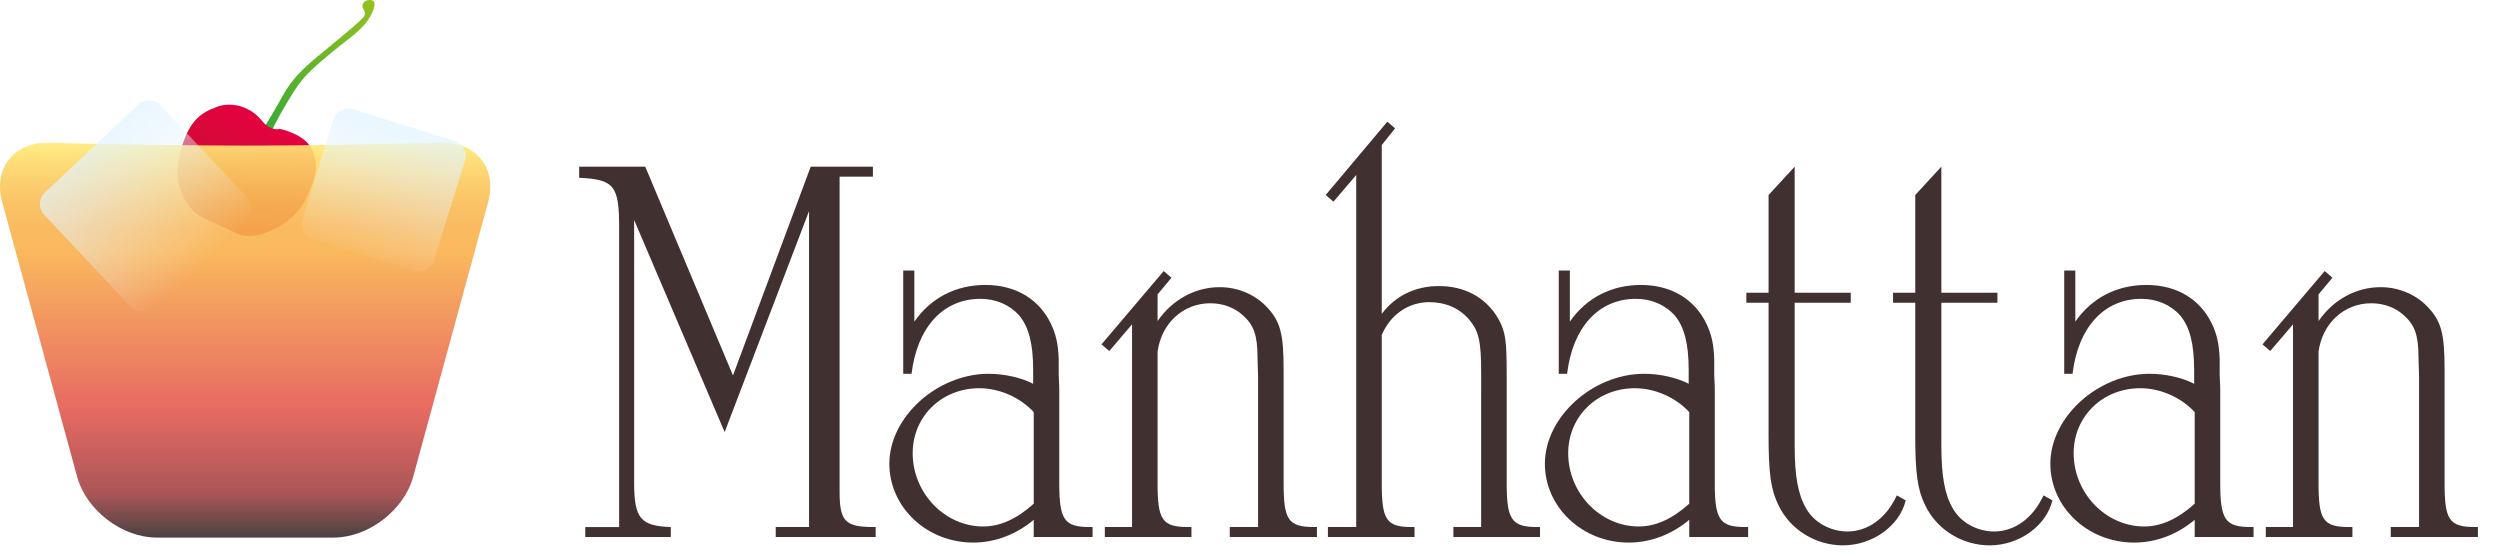 <?xml version="1.0" encoding="utf-8"?>
<!-- Generator: Adobe Illustrator 16.0.3, SVG Export Plug-In . SVG Version: 6.00 Build 0)  -->
<!DOCTYPE svg PUBLIC "-//W3C//DTD SVG 1.1//EN" "http://www.w3.org/Graphics/SVG/1.1/DTD/svg11.dtd">
<svg version="1.1" id="Calque_1" xmlns="http://www.w3.org/2000/svg" xmlns:xlink="http://www.w3.org/1999/xlink" x="0px" y="0px"
	 width="450.277px" height="100.328px" viewBox="0 0 450.277 100.328" enable-background="new 0 0 450.277 100.328"
	 xml:space="preserve">
<g>
	
		<linearGradient id="SVGID_1_" gradientUnits="userSpaceOnUse" x1="-141.533" y1="-475.882" x2="-141.533" y2="-446.732" gradientTransform="matrix(0.907 0.422 -0.422 0.907 -8.445 489.774)">
		<stop  offset="0" style="stop-color:#95C11F"/>
		<stop  offset="1" style="stop-color:#3AAA35"/>
	</linearGradient>
	<path fill="url(#SVGID_1_)" d="M47.649,22.856c0,0,1.416-2.285,3.466-5.937c2.049-3.65,4.927-5.785,8.606-8.829
		c3.68-3.044,3.948-3.296,4.993-4.245c1.044-0.948,1.28-1.292,0.733-2.225c-0.548-0.934,0.324-1.51,0.813-1.585
		c0.487-0.075,2.012-0.271,0.652,2.492c-1.361,2.764-3.802,4.12-6.883,6.688c-3.08,2.568-4.997,4.094-6.757,6.745
		c-1.762,2.654-4.092,6.853-4.256,7.532C48.851,24.169,47.649,22.856,47.649,22.856z"/>
	
		<linearGradient id="SVGID_2_" gradientUnits="userSpaceOnUse" x1="-145.98" y1="-427.541" x2="-145.98" y2="-448.654" gradientTransform="matrix(0.907 0.422 -0.422 0.907 -8.445 489.774)">
		<stop  offset="0" style="stop-color:#BF152E"/>
		<stop  offset="1" style="stop-color:#E50040"/>
	</linearGradient>
	<path fill="url(#SVGID_2_)" d="M36.392,39.121c-2.169-1.009-5.499-5.193-4.063-11.119c1.437-5.925,3.528-7.59,6.705-8.749
		c3.178-1.161,6.431,0.351,8.096,2.443c1.665,2.092,3.252,1.512,3.252,1.512s4.841,0.932,6.003,4.109
		c1.16,3.177,0.152,5.345-1.36,8.599c-2.079,4.471-8.874,7.742-12.127,6.23S38.56,40.128,36.392,39.121z"/>
</g>
<g>
	<rect x="101.615" y="21.926" fill="none" width="348.662" height="78.402"/>
	<path fill="#403130" d="M130.516,77.823l-16.301-38.202v47.303c0,6.5,1.2,7.801,6.601,8v1.8h-15.401v-1.8h6.1V41.021
		c0-7.6-0.9-8.7-7.2-9v-2h11.901l15.801,37.603l14.001-37.603h11.201v1.8h-6v55.103v1.6c0,5.4,1,6.4,6.2,6.4h0.3v1.8h-18.001v-1.8h6
		V38.021L130.516,77.823z"/>
	<path fill="#403130" d="M186.084,67.923v-1.2c0-4.9-0.8-7.8-2.5-9.9c-1.7-1.9-4.2-3-7-3c-6.701,0-11.401,5.101-12.401,13.501h-1.5
		V48.722h2v9.201c3-4.3,7.5-6.601,12.801-6.601c5.5,0,9.701,2.6,11.801,7c0.9,1.9,1.3,3.6,1.4,6.4c0,0.9,0,1.4,0,2.8
		c0.1,1.7,0.1,2.6,0.1,2.8v16.701c0,6.601,0.9,7.9,5.5,7.9h0.5v1.8h-10.601v-3.1c-3.1,2.6-6.9,4.1-10.901,4.1
		c-8.4,0-15.101-6.4-15.101-14.201c0-8.401,8.601-16.201,17.901-16.201c2.8,0,5.9,0.7,8,1.8
		C186.084,68.523,186.084,68.123,186.084,67.923z M176.384,69.923c-6.8,0-12,5.101-12,11.701c0,7.201,5.8,13.201,12.701,13.201
		c3.1,0,6.1-1.4,9.101-4.101V74.223C183.784,71.623,180.084,69.923,176.384,69.923z"/>
	<path fill="#403130" d="M199.792,63.223l-1.4-1.2l11.201-13.201l1.4,1.2l-2.5,3v4.8c2.7-3.9,6.8-6.101,11.201-6.101
		c3.2,0,6.3,1.3,8.4,3.5c2.5,2.6,3.1,4.8,3.1,11.4v20.401c0,6.601,0.8,7.9,5.5,7.9h0.5v1.8h-15.701v-1.8h5.1V70.423
		c0-1.4,0-2.4,0-2.6l-0.1-3.4c0-4.101-0.7-5.9-2.6-7.601c-1.5-1.4-3.6-2.2-5.9-2.2c-4.9,0-8.8,3.6-9.5,8.701v23.701
		c0,6.601,0.8,7.9,5.5,7.9h0.6v1.8h-15.601v-1.8h4.9V58.422L199.792,63.223z"/>
	<path fill="#403130" d="M248.871,87.024c0,6.601,0.801,7.9,5.4,7.9h0.5v1.8h-15.6v-1.8h5.1V31.521l-4.1,4.8l-1.4-1.2l11.101-13.201
		l1.399,1.2l-2.4,3v30.402c2.501-3.3,6.101-5,10.301-5c4.7,0,8.501,2.1,10.701,5.9c1.3,2.4,1.5,3.8,1.5,10.201v19.401
		c0,6.601,0.9,7.9,5.5,7.9h0.5v1.8h-15.601v-1.8h5V71.123v-4c0-5.601-0.399-7.5-2.2-9.601c-1.7-2-4.2-3.101-7.101-3.101
		c-3.8,0-7,2.2-8.601,5.9V87.024z"/>
	<path fill="#403130" d="M304.151,67.923v-1.2c0-4.9-0.8-7.8-2.5-9.9c-1.7-1.9-4.2-3-7-3c-6.701,0-11.401,5.101-12.401,13.501h-1.5
		V48.722h2v9.201c3.001-4.3,7.501-6.601,12.801-6.601c5.501,0,9.701,2.6,11.801,7c0.9,1.9,1.301,3.6,1.4,6.4c0,0.9,0,1.4,0,2.8
		c0.1,1.7,0.1,2.6,0.1,2.8v16.701c0,6.601,0.9,7.9,5.501,7.9h0.5v1.8h-10.601v-3.1c-3.101,2.6-6.9,4.1-10.901,4.1
		c-8.4,0-15.101-6.4-15.101-14.201c0-8.401,8.601-16.201,17.901-16.201c2.8,0,5.9,0.7,8,1.8
		C304.151,68.523,304.151,68.123,304.151,67.923z M294.451,69.923c-6.801,0-12.001,5.101-12.001,11.701
		c0,7.201,5.801,13.201,12.701,13.201c3.1,0,6.101-1.4,9.101-4.101V74.223C301.851,71.623,298.151,69.923,294.451,69.923z"/>
	<path fill="#403130" d="M323.24,80.224c0,5.5,0.6,8.9,2.1,11.401c1.4,2.5,4.4,4.1,7.4,4.1c3.7,0,7.001-2.4,8.9-6.5l1.601,0.9
		c-1.101,4.601-6.001,8.101-11.301,8.101c-4.9,0-9.501-2.8-11.601-7.2c-1.4-2.8-1.801-5.8-1.801-12.601V54.522h-4v-1.8h4V35.121
		l4.701-5.101v22.701h10.101v1.8H323.24V80.224z"/>
	<path fill="#403130" d="M349.659,80.224c0,5.5,0.6,8.9,2.1,11.401c1.4,2.5,4.4,4.1,7.4,4.1c3.7,0,7.001-2.4,8.9-6.5l1.601,0.9
		c-1.101,4.601-6.001,8.101-11.301,8.101c-4.9,0-9.501-2.8-11.601-7.2c-1.4-2.8-1.801-5.8-1.801-12.601V54.522h-4v-1.8h4V35.121
		l4.701-5.101v22.701h10.101v1.8h-10.101V80.224z"/>
	<path fill="#403130" d="M395.189,67.923v-1.2c0-4.9-0.8-7.8-2.5-9.9c-1.7-1.9-4.2-3-7.001-3c-6.7,0-11.4,5.101-12.4,13.501h-1.5
		V48.722h2v9.201c3-4.3,7.5-6.601,12.801-6.601c5.5,0,9.7,2.6,11.801,7c0.899,1.9,1.3,3.6,1.399,6.4c0,0.9,0,1.4,0,2.8
		c0.101,1.7,0.101,2.6,0.101,2.8v16.701c0,6.601,0.9,7.9,5.5,7.9h0.5v1.8h-10.601v-3.1c-3.1,2.6-6.9,4.1-10.9,4.1
		c-8.4,0-15.101-6.4-15.101-14.201c0-8.401,8.601-16.201,17.9-16.201c2.801,0,5.9,0.7,8.001,1.8
		C395.189,68.523,395.189,68.123,395.189,67.923z M385.488,69.923c-6.8,0-12,5.101-12,11.701c0,7.201,5.8,13.201,12.7,13.201
		c3.101,0,6.101-1.4,9.101-4.101V74.223C392.888,71.623,389.188,69.923,385.488,69.923z"/>
	<path fill="#403130" d="M408.896,63.223l-1.399-1.2l11.2-13.201l1.4,1.2l-2.5,3v4.8c2.7-3.9,6.8-6.101,11.2-6.101
		c3.2,0,6.301,1.3,8.4,3.5c2.5,2.6,3.101,4.8,3.101,11.4v20.401c0,6.601,0.8,7.9,5.5,7.9h0.5v1.8h-15.7v-1.8h5.1V70.423
		c0-1.4,0-2.4,0-2.6l-0.1-3.4c0-4.101-0.7-5.9-2.601-7.601c-1.5-1.4-3.6-2.2-5.9-2.2c-4.9,0-8.8,3.6-9.5,8.701v23.701
		c0,6.601,0.8,7.9,5.5,7.9h0.6v1.8h-15.601v-1.8h4.9V58.422L408.896,63.223z"/>
</g>
<g opacity="0.9">
	<linearGradient id="SVGID_3_" gradientUnits="userSpaceOnUse" x1="44.157" y1="25.714" x2="44.157" y2="96.823">
		<stop  offset="0" style="stop-color:#FFEB79"/>
		<stop  offset="0.04" style="stop-color:#FEDC6C"/>
		<stop  offset="0.098" style="stop-color:#FCCA5F"/>
		<stop  offset="0.156" style="stop-color:#FABC55"/>
		<stop  offset="0.217" style="stop-color:#F9B34F"/>
		<stop  offset="0.281" style="stop-color:#F9B04D"/>
		<stop  offset="0.668" style="stop-color:#E55B51"/>
		<stop  offset="0.888" style="stop-color:#A34346"/>
		<stop  offset="1" style="stop-color:#362E2C"/>
	</linearGradient>
	<path fill="url(#SVGID_3_)" d="M60.092,96.823c6.236,0,12.682-4.922,14.323-10.938L87.928,36.37
		c1.642-6.016-2.116-10.81-8.35-10.651c0,0-19.837,0.502-35.422,0.502S8.735,25.718,8.735,25.718
		c-6.234-0.158-9.992,4.635-8.35,10.651l13.512,49.515c1.642,6.016,8.087,10.938,14.323,10.938H60.092z"/>
</g>
<g opacity="0.7">
	
		<linearGradient id="SVGID_4_" gradientUnits="userSpaceOnUse" x1="-4182.333" y1="-2496.733" x2="-4182.333" y2="-2525.111" gradientTransform="matrix(-0.728 0.686 -0.686 -0.728 -4739.685 1077.879)">
		<stop  offset="0" style="stop-color:#E2F3FE"/>
		<stop  offset="1" style="stop-color:#EFF8FE;stop-opacity:0"/>
	</linearGradient>
	<path fill="url(#SVGID_4_)" d="M7.951,38.688c-1.069-1.135-1.016-2.938,0.119-4.007l16.813-15.843
		c1.135-1.069,2.938-1.016,4.007,0.119l15.574,16.526c1.069,1.135,1.016,2.938-0.119,4.007L27.532,55.333
		c-1.135,1.069-2.938,1.016-4.007-0.119L7.951,38.688z"/>
</g>
<g opacity="0.7">
	
		<linearGradient id="SVGID_5_" gradientUnits="userSpaceOnUse" x1="-6028.119" y1="-329.807" x2="-6028.119" y2="-354.293" gradientTransform="matrix(-0.955 -0.297 0.297 -0.955 -5586.27 -2080.976)">
		<stop  offset="0" style="stop-color:#E2F3FE"/>
		<stop  offset="1" style="stop-color:#EFF8FE;stop-opacity:0"/>
	</linearGradient>
	<path fill="url(#SVGID_5_)" d="M60.036,21.556c0.462-1.489,2.059-2.329,3.548-1.866l18.295,5.685
		c1.489,0.462,2.329,2.059,1.866,3.548l-5.583,17.971c-0.462,1.489-2.059,2.329-3.548,1.866l-18.293-5.684
		c-1.489-0.462-2.329-2.059-1.866-3.548L60.036,21.556z"/>
</g>
<g>
</g>
<g>
</g>
<g>
</g>
<g>
</g>
<g>
</g>
<g>
</g>
</svg>
